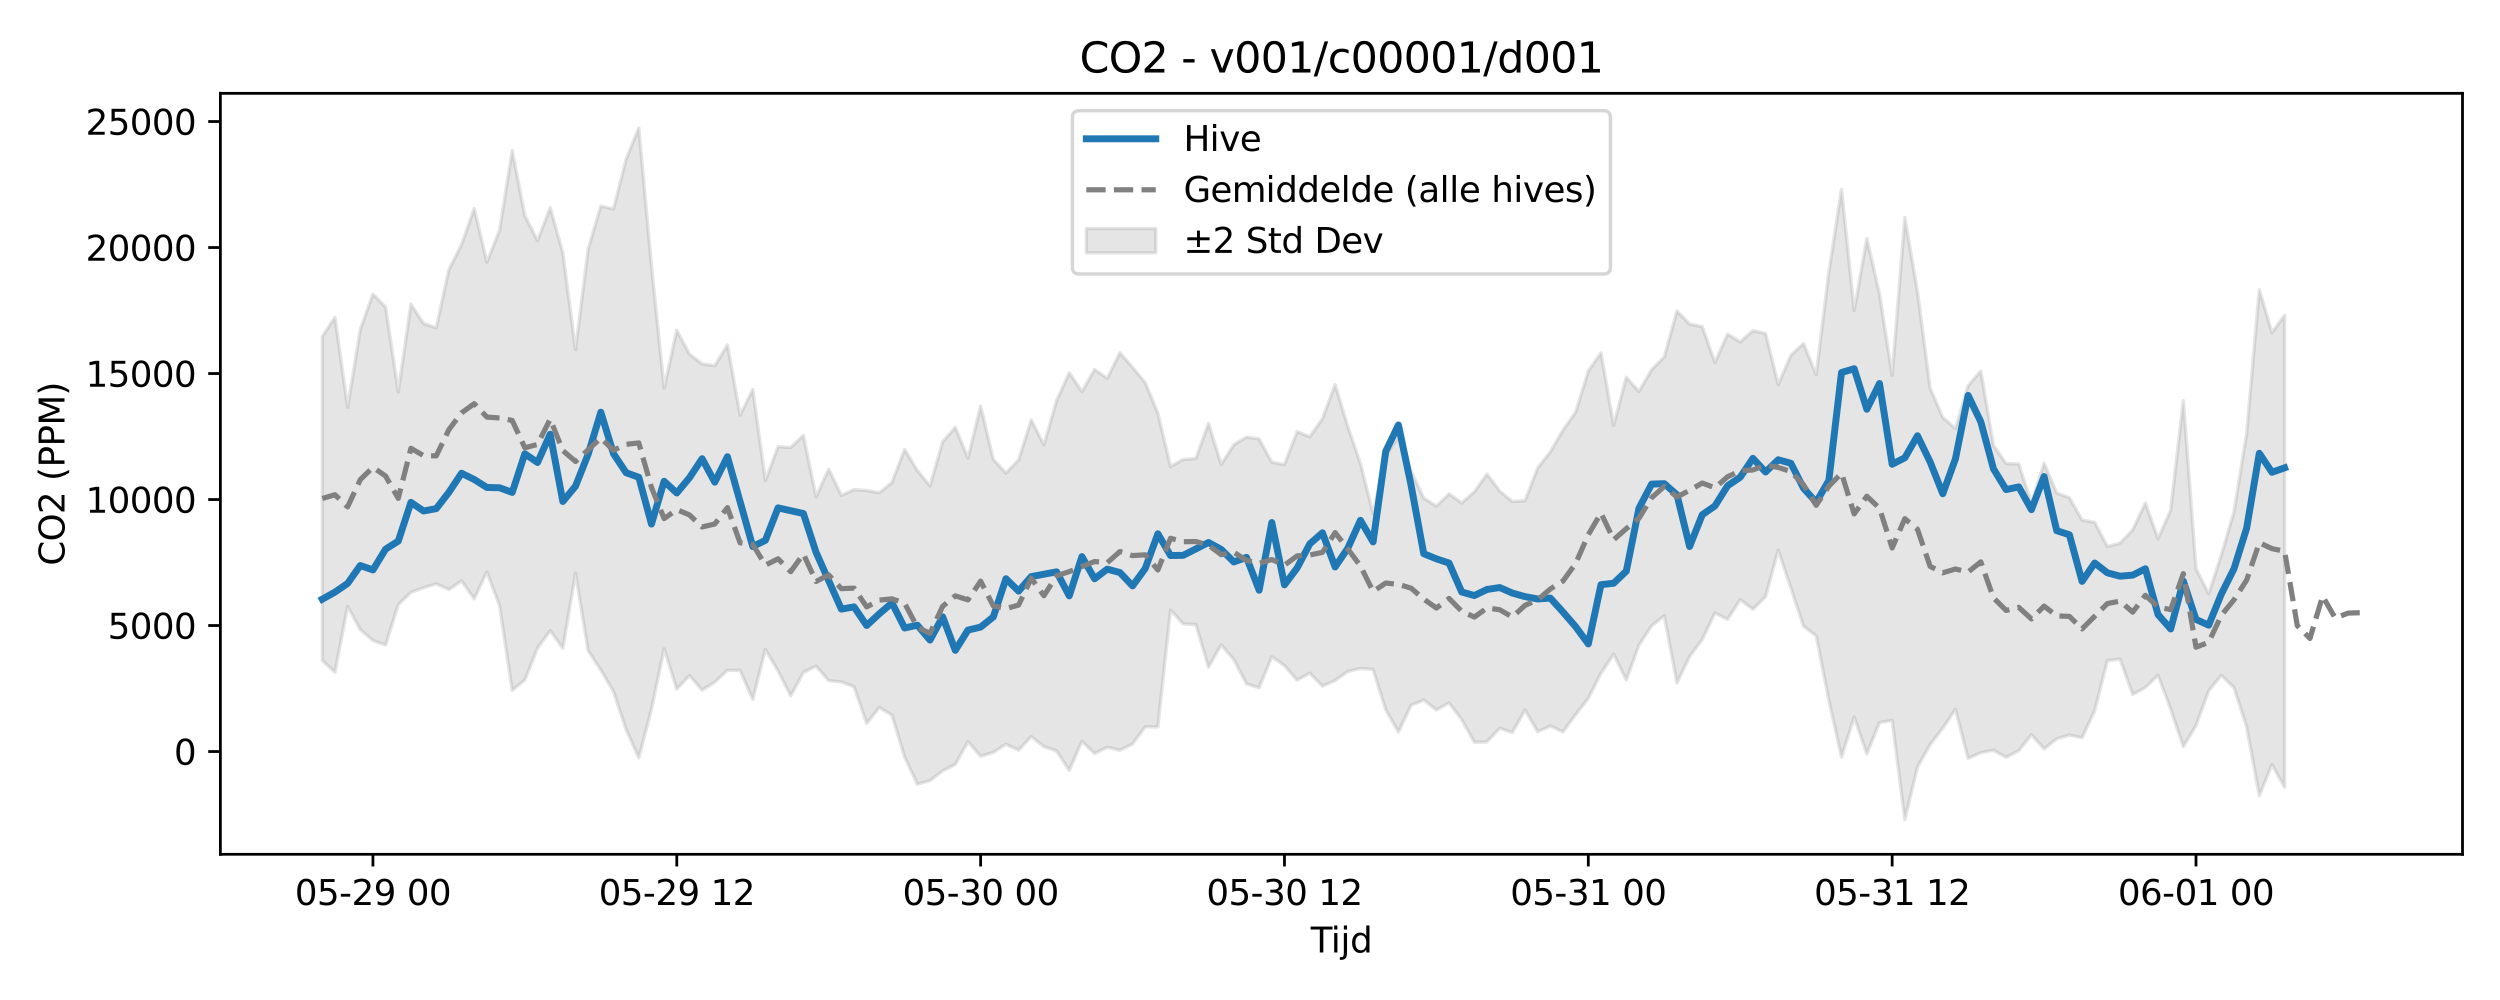 <?xml version="1.0" encoding="utf-8" standalone="no"?>
<!DOCTYPE svg PUBLIC "-//W3C//DTD SVG 1.1//EN"
  "http://www.w3.org/Graphics/SVG/1.1/DTD/svg11.dtd">
<svg xmlns:xlink="http://www.w3.org/1999/xlink" width="720pt" height="288pt" viewBox="0 0 720 288" xmlns="http://www.w3.org/2000/svg" version="1.1">
 <defs>
  <style type="text/css">*{stroke-linejoin: round; stroke-linecap: butt}</style>
 </defs>
 <g id="figure_1">
  <g id="patch_1">
   <path d="M 0 288 
L 720 288 
L 720 0 
L 0 0 
z
" style="fill: #ffffff"/>
  </g>
  <g id="axes_1">
   <g id="patch_2">
    <path d="M 63.47 246.04 
L 709.2 246.04 
L 709.2 26.88 
L 63.47 26.88 
z
" style="fill: #ffffff"/>
   </g>
   <g id="FillBetweenPolyCollection_1">
    <defs>
     <path id="m53f49280cc" d="M 92.821 -191.074 
L 92.821 -97.788 
L 96.467 -94.416 
L 100.114 -113.359 
L 103.76 -106.636 
L 107.406 -103.533 
L 111.052 -102.256 
L 114.698 -113.844 
L 118.344 -117.391 
L 121.99 -118.718 
L 125.637 -119.848 
L 129.283 -118.187 
L 132.929 -120.691 
L 136.575 -115.537 
L 140.221 -123.287 
L 143.867 -113.608 
L 147.513 -89.174 
L 151.159 -92.185 
L 154.806 -101.336 
L 158.452 -106.379 
L 162.098 -101.303 
L 165.744 -122.898 
L 169.39 -100.626 
L 173.036 -95.045 
L 176.682 -88.849 
L 180.329 -77.862 
L 183.975 -69.738 
L 187.621 -83.769 
L 191.267 -101.11 
L 194.913 -89.539 
L 198.559 -93.422 
L 202.205 -89.243 
L 205.851 -91.521 
L 209.498 -94.946 
L 213.144 -94.919 
L 216.79 -86.577 
L 220.436 -100.914 
L 224.082 -94.774 
L 227.728 -87.603 
L 231.374 -94.303 
L 235.021 -96.189 
L 238.667 -91.961 
L 242.313 -91.606 
L 245.959 -90.229 
L 249.605 -79.669 
L 253.251 -84.264 
L 256.897 -82.013 
L 260.543 -69.94 
L 264.19 -62.147 
L 267.836 -63.18 
L 271.482 -65.991 
L 275.128 -67.884 
L 278.774 -74.423 
L 282.42 -70.209 
L 286.066 -71.299 
L 289.712 -73.666 
L 293.359 -71.939 
L 297.005 -75.849 
L 300.651 -72.978 
L 304.297 -71.719 
L 307.943 -66.117 
L 311.589 -74.509 
L 315.235 -70.983 
L 318.882 -72.814 
L 322.528 -71.915 
L 326.174 -73.749 
L 329.82 -78.647 
L 333.466 -78.667 
L 337.112 -112.316 
L 340.758 -108.289 
L 344.404 -108.134 
L 348.051 -95.883 
L 351.697 -102.279 
L 355.343 -98.028 
L 358.989 -91.052 
L 362.635 -89.93 
L 366.281 -98.853 
L 369.927 -96.294 
L 373.574 -92.12 
L 377.22 -94.12 
L 380.866 -90.412 
L 384.512 -92.013 
L 388.158 -94.619 
L 391.804 -95.512 
L 395.45 -95.17 
L 399.096 -83.578 
L 402.743 -77.168 
L 406.389 -84.88 
L 410.035 -86.394 
L 413.681 -83.531 
L 417.327 -85.546 
L 420.973 -80.766 
L 424.619 -74.215 
L 428.266 -74.339 
L 431.912 -78.259 
L 435.558 -77.035 
L 439.204 -83.526 
L 442.85 -77.276 
L 446.496 -78.925 
L 450.142 -77.234 
L 453.788 -82.184 
L 457.435 -86.903 
L 461.081 -94.116 
L 464.727 -99.571 
L 468.373 -92.133 
L 472.019 -102.191 
L 475.665 -107.764 
L 479.311 -110.626 
L 482.958 -91.32 
L 486.604 -98.926 
L 490.25 -103.855 
L 493.896 -111.446 
L 497.542 -109.622 
L 501.188 -115.322 
L 504.834 -112.532 
L 508.48 -116.172 
L 512.127 -129.521 
L 515.773 -118.69 
L 519.419 -107.665 
L 523.065 -104.853 
L 526.711 -86.364 
L 530.357 -69.947 
L 534.003 -81.445 
L 537.649 -70.92 
L 541.296 -79.882 
L 544.942 -80.523 
L 548.588 -51.922 
L 552.234 -67.087 
L 555.88 -73.547 
L 559.526 -78.305 
L 563.172 -83.675 
L 566.819 -69.583 
L 570.465 -71.233 
L 574.111 -71.924 
L 577.757 -69.883 
L 581.403 -71.792 
L 585.049 -76.402 
L 588.695 -72.298 
L 592.341 -75.235 
L 595.988 -76.297 
L 599.634 -75.541 
L 603.28 -83.359 
L 606.926 -97.738 
L 610.572 -98.177 
L 614.218 -88.021 
L 617.864 -89.989 
L 621.511 -93.54 
L 625.157 -83.787 
L 628.803 -72.981 
L 632.449 -79.009 
L 636.095 -89.045 
L 639.741 -93.502 
L 643.387 -89.957 
L 647.033 -78.665 
L 650.68 -58.834 
L 654.326 -67.78 
L 657.972 -61.268 
L 657.972 -197.198 
L 657.972 -197.198 
L 654.326 -192.201 
L 650.68 -204.549 
L 647.033 -163.189 
L 643.387 -140.563 
L 639.741 -128.083 
L 636.095 -116.975 
L 632.449 -124.217 
L 628.803 -172.595 
L 625.157 -141.052 
L 621.511 -132.865 
L 617.864 -143.099 
L 614.218 -135.394 
L 610.572 -131.565 
L 606.926 -130.614 
L 603.28 -137.547 
L 599.634 -138.207 
L 595.988 -144.672 
L 592.341 -145.99 
L 588.695 -154.591 
L 585.049 -143.092 
L 581.403 -154.375 
L 577.757 -154.516 
L 574.111 -159.724 
L 570.465 -181.125 
L 566.819 -176.927 
L 563.172 -164.576 
L 559.526 -167.764 
L 555.88 -176.216 
L 552.234 -204.02 
L 548.588 -225.335 
L 544.942 -179.846 
L 541.296 -203.378 
L 537.649 -219.252 
L 534.003 -198.537 
L 530.357 -233.5 
L 526.711 -209.588 
L 523.065 -180.083 
L 519.419 -189.07 
L 515.773 -185.693 
L 512.127 -177.223 
L 508.48 -191.956 
L 504.834 -192.764 
L 501.188 -189.533 
L 497.542 -191.757 
L 493.896 -183.577 
L 490.25 -193.919 
L 486.604 -194.669 
L 482.958 -198.41 
L 479.311 -185.195 
L 475.665 -181.536 
L 472.019 -175.26 
L 468.373 -179.351 
L 464.727 -165.53 
L 461.081 -186.376 
L 457.435 -181.131 
L 453.788 -169.264 
L 450.142 -164.107 
L 446.496 -157.834 
L 442.85 -153.215 
L 439.204 -143.794 
L 435.558 -143.569 
L 431.912 -146.543 
L 428.266 -151.473 
L 424.619 -146.365 
L 420.973 -143.132 
L 417.327 -145.759 
L 413.681 -142.23 
L 410.035 -144.545 
L 406.389 -152.349 
L 402.743 -162.259 
L 399.096 -156.591 
L 395.45 -140.132 
L 391.804 -154.504 
L 388.158 -165.197 
L 384.512 -177.221 
L 380.866 -167.421 
L 377.22 -162.201 
L 373.574 -163.678 
L 369.927 -154.182 
L 366.281 -154.869 
L 362.635 -161.574 
L 358.989 -162.115 
L 355.343 -159.915 
L 351.697 -154.234 
L 348.051 -166.105 
L 344.404 -155.929 
L 340.758 -155.676 
L 337.112 -153.632 
L 333.466 -169.03 
L 329.82 -177.783 
L 326.174 -182.22 
L 322.528 -186.397 
L 318.882 -179.043 
L 315.235 -181.575 
L 311.589 -175.22 
L 307.943 -180.637 
L 304.297 -172.599 
L 300.651 -159.899 
L 297.005 -167.055 
L 293.359 -155.556 
L 289.712 -151.77 
L 286.066 -155.695 
L 282.42 -171.048 
L 278.774 -156.054 
L 275.128 -164.911 
L 271.482 -160.766 
L 267.836 -148.037 
L 264.19 -152.534 
L 260.543 -158.551 
L 256.897 -149.066 
L 253.251 -146.076 
L 249.605 -146.75 
L 245.959 -147 
L 242.313 -145.335 
L 238.667 -152.89 
L 235.021 -144.892 
L 231.374 -162.613 
L 227.728 -159.123 
L 224.082 -159.345 
L 220.436 -149.577 
L 216.79 -175.808 
L 213.144 -168.427 
L 209.498 -188.671 
L 205.851 -182.655 
L 202.205 -183.226 
L 198.559 -185.99 
L 194.913 -192.901 
L 191.267 -176.187 
L 187.621 -211.465 
L 183.975 -251.158 
L 180.329 -242.187 
L 176.682 -227.793 
L 173.036 -228.662 
L 169.39 -216.271 
L 165.744 -187.289 
L 162.098 -215.176 
L 158.452 -228.203 
L 154.806 -218.679 
L 151.159 -225.895 
L 147.513 -244.641 
L 143.867 -221.637 
L 140.221 -212.49 
L 136.575 -227.956 
L 132.929 -217.522 
L 129.283 -210.35 
L 125.637 -193.574 
L 121.99 -194.822 
L 118.344 -200.386 
L 114.698 -175.096 
L 111.052 -199.557 
L 107.406 -203.302 
L 103.76 -193.087 
L 100.114 -170.695 
L 96.467 -196.621 
L 92.821 -191.074 
z
" style="stroke: #808080; stroke-opacity: 0.2"/>
    </defs>
    <g clip-path="url(#pec449978eb)">
     <use xlink:href="#m53f49280cc" x="0" y="288" style="fill: #808080; fill-opacity: 0.2; stroke: #808080; stroke-opacity: 0.2"/>
    </g>
   </g>
   <g id="matplotlib.axis_1">
    <g id="xtick_1">
     <g id="line2d_1">
      <defs>
       <path id="m0ec96bf99a" d="M 0 0 
L 0 3.5 
" style="stroke: #000000; stroke-width: 0.8"/>
      </defs>
      <g>
       <use xlink:href="#m0ec96bf99a" x="107.406" y="246.04" style="stroke: #000000; stroke-width: 0.8"/>
      </g>
     </g>
     <g id="text_1">
      <!-- 05-29 00 -->
      <g transform="translate(84.925 260.638) scale(0.1 -0.1)">
       <defs>
        <path id="DejaVuSans-30" d="M 2034 4250 
Q 1547 4250 1301 3770 
Q 1056 3291 1056 2328 
Q 1056 1369 1301 889 
Q 1547 409 2034 409 
Q 2525 409 2770 889 
Q 3016 1369 3016 2328 
Q 3016 3291 2770 3770 
Q 2525 4250 2034 4250 
z
M 2034 4750 
Q 2819 4750 3233 4129 
Q 3647 3509 3647 2328 
Q 3647 1150 3233 529 
Q 2819 -91 2034 -91 
Q 1250 -91 836 529 
Q 422 1150 422 2328 
Q 422 3509 836 4129 
Q 1250 4750 2034 4750 
z
" transform="scale(0.016)"/>
        <path id="DejaVuSans-35" d="M 691 4666 
L 3169 4666 
L 3169 4134 
L 1269 4134 
L 1269 2991 
Q 1406 3038 1543 3061 
Q 1681 3084 1819 3084 
Q 2600 3084 3056 2656 
Q 3513 2228 3513 1497 
Q 3513 744 3044 326 
Q 2575 -91 1722 -91 
Q 1428 -91 1123 -41 
Q 819 9 494 109 
L 494 744 
Q 775 591 1075 516 
Q 1375 441 1709 441 
Q 2250 441 2565 725 
Q 2881 1009 2881 1497 
Q 2881 1984 2565 2268 
Q 2250 2553 1709 2553 
Q 1456 2553 1204 2497 
Q 953 2441 691 2322 
L 691 4666 
z
" transform="scale(0.016)"/>
        <path id="DejaVuSans-2d" d="M 313 2009 
L 1997 2009 
L 1997 1497 
L 313 1497 
L 313 2009 
z
" transform="scale(0.016)"/>
        <path id="DejaVuSans-32" d="M 1228 531 
L 3431 531 
L 3431 0 
L 469 0 
L 469 531 
Q 828 903 1448 1529 
Q 2069 2156 2228 2338 
Q 2531 2678 2651 2914 
Q 2772 3150 2772 3378 
Q 2772 3750 2511 3984 
Q 2250 4219 1831 4219 
Q 1534 4219 1204 4116 
Q 875 4013 500 3803 
L 500 4441 
Q 881 4594 1212 4672 
Q 1544 4750 1819 4750 
Q 2544 4750 2975 4387 
Q 3406 4025 3406 3419 
Q 3406 3131 3298 2873 
Q 3191 2616 2906 2266 
Q 2828 2175 2409 1742 
Q 1991 1309 1228 531 
z
" transform="scale(0.016)"/>
        <path id="DejaVuSans-39" d="M 703 97 
L 703 672 
Q 941 559 1184 500 
Q 1428 441 1663 441 
Q 2288 441 2617 861 
Q 2947 1281 2994 2138 
Q 2813 1869 2534 1725 
Q 2256 1581 1919 1581 
Q 1219 1581 811 2004 
Q 403 2428 403 3163 
Q 403 3881 828 4315 
Q 1253 4750 1959 4750 
Q 2769 4750 3195 4129 
Q 3622 3509 3622 2328 
Q 3622 1225 3098 567 
Q 2575 -91 1691 -91 
Q 1453 -91 1209 -44 
Q 966 3 703 97 
z
M 1959 2075 
Q 2384 2075 2632 2365 
Q 2881 2656 2881 3163 
Q 2881 3666 2632 3958 
Q 2384 4250 1959 4250 
Q 1534 4250 1286 3958 
Q 1038 3666 1038 3163 
Q 1038 2656 1286 2365 
Q 1534 2075 1959 2075 
z
" transform="scale(0.016)"/>
        <path id="DejaVuSans-20" transform="scale(0.016)"/>
       </defs>
       <use xlink:href="#DejaVuSans-30"/>
       <use xlink:href="#DejaVuSans-35" transform="translate(63.623 0)"/>
       <use xlink:href="#DejaVuSans-2d" transform="translate(127.246 0)"/>
       <use xlink:href="#DejaVuSans-32" transform="translate(163.33 0)"/>
       <use xlink:href="#DejaVuSans-39" transform="translate(226.953 0)"/>
       <use xlink:href="#DejaVuSans-20" transform="translate(290.576 0)"/>
       <use xlink:href="#DejaVuSans-30" transform="translate(322.363 0)"/>
       <use xlink:href="#DejaVuSans-30" transform="translate(385.986 0)"/>
      </g>
     </g>
    </g>
    <g id="xtick_2">
     <g id="line2d_2">
      <g>
       <use xlink:href="#m0ec96bf99a" x="194.913" y="246.04" style="stroke: #000000; stroke-width: 0.8"/>
      </g>
     </g>
     <g id="text_2">
      <!-- 05-29 12 -->
      <g transform="translate(172.433 260.638) scale(0.1 -0.1)">
       <defs>
        <path id="DejaVuSans-31" d="M 794 531 
L 1825 531 
L 1825 4091 
L 703 3866 
L 703 4441 
L 1819 4666 
L 2450 4666 
L 2450 531 
L 3481 531 
L 3481 0 
L 794 0 
L 794 531 
z
" transform="scale(0.016)"/>
       </defs>
       <use xlink:href="#DejaVuSans-30"/>
       <use xlink:href="#DejaVuSans-35" transform="translate(63.623 0)"/>
       <use xlink:href="#DejaVuSans-2d" transform="translate(127.246 0)"/>
       <use xlink:href="#DejaVuSans-32" transform="translate(163.33 0)"/>
       <use xlink:href="#DejaVuSans-39" transform="translate(226.953 0)"/>
       <use xlink:href="#DejaVuSans-20" transform="translate(290.576 0)"/>
       <use xlink:href="#DejaVuSans-31" transform="translate(322.363 0)"/>
       <use xlink:href="#DejaVuSans-32" transform="translate(385.986 0)"/>
      </g>
     </g>
    </g>
    <g id="xtick_3">
     <g id="line2d_3">
      <g>
       <use xlink:href="#m0ec96bf99a" x="282.42" y="246.04" style="stroke: #000000; stroke-width: 0.8"/>
      </g>
     </g>
     <g id="text_3">
      <!-- 05-30 00 -->
      <g transform="translate(259.94 260.638) scale(0.1 -0.1)">
       <defs>
        <path id="DejaVuSans-33" d="M 2597 2516 
Q 3050 2419 3304 2112 
Q 3559 1806 3559 1356 
Q 3559 666 3084 287 
Q 2609 -91 1734 -91 
Q 1441 -91 1130 -33 
Q 819 25 488 141 
L 488 750 
Q 750 597 1062 519 
Q 1375 441 1716 441 
Q 2309 441 2620 675 
Q 2931 909 2931 1356 
Q 2931 1769 2642 2001 
Q 2353 2234 1838 2234 
L 1294 2234 
L 1294 2753 
L 1863 2753 
Q 2328 2753 2575 2939 
Q 2822 3125 2822 3475 
Q 2822 3834 2567 4026 
Q 2313 4219 1838 4219 
Q 1578 4219 1281 4162 
Q 984 4106 628 3988 
L 628 4550 
Q 988 4650 1302 4700 
Q 1616 4750 1894 4750 
Q 2613 4750 3031 4423 
Q 3450 4097 3450 3541 
Q 3450 3153 3228 2886 
Q 3006 2619 2597 2516 
z
" transform="scale(0.016)"/>
       </defs>
       <use xlink:href="#DejaVuSans-30"/>
       <use xlink:href="#DejaVuSans-35" transform="translate(63.623 0)"/>
       <use xlink:href="#DejaVuSans-2d" transform="translate(127.246 0)"/>
       <use xlink:href="#DejaVuSans-33" transform="translate(163.33 0)"/>
       <use xlink:href="#DejaVuSans-30" transform="translate(226.953 0)"/>
       <use xlink:href="#DejaVuSans-20" transform="translate(290.576 0)"/>
       <use xlink:href="#DejaVuSans-30" transform="translate(322.363 0)"/>
       <use xlink:href="#DejaVuSans-30" transform="translate(385.986 0)"/>
      </g>
     </g>
    </g>
    <g id="xtick_4">
     <g id="line2d_4">
      <g>
       <use xlink:href="#m0ec96bf99a" x="369.927" y="246.04" style="stroke: #000000; stroke-width: 0.8"/>
      </g>
     </g>
     <g id="text_4">
      <!-- 05-30 12 -->
      <g transform="translate(347.447 260.638) scale(0.1 -0.1)">
       <use xlink:href="#DejaVuSans-30"/>
       <use xlink:href="#DejaVuSans-35" transform="translate(63.623 0)"/>
       <use xlink:href="#DejaVuSans-2d" transform="translate(127.246 0)"/>
       <use xlink:href="#DejaVuSans-33" transform="translate(163.33 0)"/>
       <use xlink:href="#DejaVuSans-30" transform="translate(226.953 0)"/>
       <use xlink:href="#DejaVuSans-20" transform="translate(290.576 0)"/>
       <use xlink:href="#DejaVuSans-31" transform="translate(322.363 0)"/>
       <use xlink:href="#DejaVuSans-32" transform="translate(385.986 0)"/>
      </g>
     </g>
    </g>
    <g id="xtick_5">
     <g id="line2d_5">
      <g>
       <use xlink:href="#m0ec96bf99a" x="457.435" y="246.04" style="stroke: #000000; stroke-width: 0.8"/>
      </g>
     </g>
     <g id="text_5">
      <!-- 05-31 00 -->
      <g transform="translate(434.954 260.638) scale(0.1 -0.1)">
       <use xlink:href="#DejaVuSans-30"/>
       <use xlink:href="#DejaVuSans-35" transform="translate(63.623 0)"/>
       <use xlink:href="#DejaVuSans-2d" transform="translate(127.246 0)"/>
       <use xlink:href="#DejaVuSans-33" transform="translate(163.33 0)"/>
       <use xlink:href="#DejaVuSans-31" transform="translate(226.953 0)"/>
       <use xlink:href="#DejaVuSans-20" transform="translate(290.576 0)"/>
       <use xlink:href="#DejaVuSans-30" transform="translate(322.363 0)"/>
       <use xlink:href="#DejaVuSans-30" transform="translate(385.986 0)"/>
      </g>
     </g>
    </g>
    <g id="xtick_6">
     <g id="line2d_6">
      <g>
       <use xlink:href="#m0ec96bf99a" x="544.942" y="246.04" style="stroke: #000000; stroke-width: 0.8"/>
      </g>
     </g>
     <g id="text_6">
      <!-- 05-31 12 -->
      <g transform="translate(522.461 260.638) scale(0.1 -0.1)">
       <use xlink:href="#DejaVuSans-30"/>
       <use xlink:href="#DejaVuSans-35" transform="translate(63.623 0)"/>
       <use xlink:href="#DejaVuSans-2d" transform="translate(127.246 0)"/>
       <use xlink:href="#DejaVuSans-33" transform="translate(163.33 0)"/>
       <use xlink:href="#DejaVuSans-31" transform="translate(226.953 0)"/>
       <use xlink:href="#DejaVuSans-20" transform="translate(290.576 0)"/>
       <use xlink:href="#DejaVuSans-31" transform="translate(322.363 0)"/>
       <use xlink:href="#DejaVuSans-32" transform="translate(385.986 0)"/>
      </g>
     </g>
    </g>
    <g id="xtick_7">
     <g id="line2d_7">
      <g>
       <use xlink:href="#m0ec96bf99a" x="632.449" y="246.04" style="stroke: #000000; stroke-width: 0.8"/>
      </g>
     </g>
     <g id="text_7">
      <!-- 06-01 00 -->
      <g transform="translate(609.968 260.638) scale(0.1 -0.1)">
       <defs>
        <path id="DejaVuSans-36" d="M 2113 2584 
Q 1688 2584 1439 2293 
Q 1191 2003 1191 1497 
Q 1191 994 1439 701 
Q 1688 409 2113 409 
Q 2538 409 2786 701 
Q 3034 994 3034 1497 
Q 3034 2003 2786 2293 
Q 2538 2584 2113 2584 
z
M 3366 4563 
L 3366 3988 
Q 3128 4100 2886 4159 
Q 2644 4219 2406 4219 
Q 1781 4219 1451 3797 
Q 1122 3375 1075 2522 
Q 1259 2794 1537 2939 
Q 1816 3084 2150 3084 
Q 2853 3084 3261 2657 
Q 3669 2231 3669 1497 
Q 3669 778 3244 343 
Q 2819 -91 2113 -91 
Q 1303 -91 875 529 
Q 447 1150 447 2328 
Q 447 3434 972 4092 
Q 1497 4750 2381 4750 
Q 2619 4750 2861 4703 
Q 3103 4656 3366 4563 
z
" transform="scale(0.016)"/>
       </defs>
       <use xlink:href="#DejaVuSans-30"/>
       <use xlink:href="#DejaVuSans-36" transform="translate(63.623 0)"/>
       <use xlink:href="#DejaVuSans-2d" transform="translate(127.246 0)"/>
       <use xlink:href="#DejaVuSans-30" transform="translate(163.33 0)"/>
       <use xlink:href="#DejaVuSans-31" transform="translate(226.953 0)"/>
       <use xlink:href="#DejaVuSans-20" transform="translate(290.576 0)"/>
       <use xlink:href="#DejaVuSans-30" transform="translate(322.363 0)"/>
       <use xlink:href="#DejaVuSans-30" transform="translate(385.986 0)"/>
      </g>
     </g>
    </g>
    <g id="text_8">
     <!-- Tijd -->
     <g transform="translate(377.485 274.317) scale(0.1 -0.1)">
      <defs>
       <path id="DejaVuSans-54" d="M -19 4666 
L 3928 4666 
L 3928 4134 
L 2272 4134 
L 2272 0 
L 1638 0 
L 1638 4134 
L -19 4134 
L -19 4666 
z
" transform="scale(0.016)"/>
       <path id="DejaVuSans-69" d="M 603 3500 
L 1178 3500 
L 1178 0 
L 603 0 
L 603 3500 
z
M 603 4863 
L 1178 4863 
L 1178 4134 
L 603 4134 
L 603 4863 
z
" transform="scale(0.016)"/>
       <path id="DejaVuSans-6a" d="M 603 3500 
L 1178 3500 
L 1178 -63 
Q 1178 -731 923 -1031 
Q 669 -1331 103 -1331 
L -116 -1331 
L -116 -844 
L 38 -844 
Q 366 -844 484 -692 
Q 603 -541 603 -63 
L 603 3500 
z
M 603 4863 
L 1178 4863 
L 1178 4134 
L 603 4134 
L 603 4863 
z
" transform="scale(0.016)"/>
       <path id="DejaVuSans-64" d="M 2906 2969 
L 2906 4863 
L 3481 4863 
L 3481 0 
L 2906 0 
L 2906 525 
Q 2725 213 2448 61 
Q 2172 -91 1784 -91 
Q 1150 -91 751 415 
Q 353 922 353 1747 
Q 353 2572 751 3078 
Q 1150 3584 1784 3584 
Q 2172 3584 2448 3432 
Q 2725 3281 2906 2969 
z
M 947 1747 
Q 947 1113 1208 752 
Q 1469 391 1925 391 
Q 2381 391 2643 752 
Q 2906 1113 2906 1747 
Q 2906 2381 2643 2742 
Q 2381 3103 1925 3103 
Q 1469 3103 1208 2742 
Q 947 2381 947 1747 
z
" transform="scale(0.016)"/>
      </defs>
      <use xlink:href="#DejaVuSans-54"/>
      <use xlink:href="#DejaVuSans-69" transform="translate(57.959 0)"/>
      <use xlink:href="#DejaVuSans-6a" transform="translate(85.742 0)"/>
      <use xlink:href="#DejaVuSans-64" transform="translate(113.525 0)"/>
     </g>
    </g>
   </g>
   <g id="matplotlib.axis_2">
    <g id="ytick_1">
     <g id="line2d_8">
      <defs>
       <path id="m0c46475875" d="M 0 0 
L -3.5 0 
" style="stroke: #000000; stroke-width: 0.8"/>
      </defs>
      <g>
       <use xlink:href="#m0c46475875" x="63.47" y="216.441" style="stroke: #000000; stroke-width: 0.8"/>
      </g>
     </g>
     <g id="text_9">
      <!-- 0 -->
      <g transform="translate(50.108 220.24) scale(0.1 -0.1)">
       <use xlink:href="#DejaVuSans-30"/>
      </g>
     </g>
    </g>
    <g id="ytick_2">
     <g id="line2d_9">
      <g>
       <use xlink:href="#m0c46475875" x="63.47" y="180.154" style="stroke: #000000; stroke-width: 0.8"/>
      </g>
     </g>
     <g id="text_10">
      <!-- 5000 -->
      <g transform="translate(31.02 183.953) scale(0.1 -0.1)">
       <use xlink:href="#DejaVuSans-35"/>
       <use xlink:href="#DejaVuSans-30" transform="translate(63.623 0)"/>
       <use xlink:href="#DejaVuSans-30" transform="translate(127.246 0)"/>
       <use xlink:href="#DejaVuSans-30" transform="translate(190.869 0)"/>
      </g>
     </g>
    </g>
    <g id="ytick_3">
     <g id="line2d_10">
      <g>
       <use xlink:href="#m0c46475875" x="63.47" y="143.867" style="stroke: #000000; stroke-width: 0.8"/>
      </g>
     </g>
     <g id="text_11">
      <!-- 10000 -->
      <g transform="translate(24.657 147.666) scale(0.1 -0.1)">
       <use xlink:href="#DejaVuSans-31"/>
       <use xlink:href="#DejaVuSans-30" transform="translate(63.623 0)"/>
       <use xlink:href="#DejaVuSans-30" transform="translate(127.246 0)"/>
       <use xlink:href="#DejaVuSans-30" transform="translate(190.869 0)"/>
       <use xlink:href="#DejaVuSans-30" transform="translate(254.492 0)"/>
      </g>
     </g>
    </g>
    <g id="ytick_4">
     <g id="line2d_11">
      <g>
       <use xlink:href="#m0c46475875" x="63.47" y="107.58" style="stroke: #000000; stroke-width: 0.8"/>
      </g>
     </g>
     <g id="text_12">
      <!-- 15000 -->
      <g transform="translate(24.657 111.379) scale(0.1 -0.1)">
       <use xlink:href="#DejaVuSans-31"/>
       <use xlink:href="#DejaVuSans-35" transform="translate(63.623 0)"/>
       <use xlink:href="#DejaVuSans-30" transform="translate(127.246 0)"/>
       <use xlink:href="#DejaVuSans-30" transform="translate(190.869 0)"/>
       <use xlink:href="#DejaVuSans-30" transform="translate(254.492 0)"/>
      </g>
     </g>
    </g>
    <g id="ytick_5">
     <g id="line2d_12">
      <g>
       <use xlink:href="#m0c46475875" x="63.47" y="71.293" style="stroke: #000000; stroke-width: 0.8"/>
      </g>
     </g>
     <g id="text_13">
      <!-- 20000 -->
      <g transform="translate(24.657 75.092) scale(0.1 -0.1)">
       <use xlink:href="#DejaVuSans-32"/>
       <use xlink:href="#DejaVuSans-30" transform="translate(63.623 0)"/>
       <use xlink:href="#DejaVuSans-30" transform="translate(127.246 0)"/>
       <use xlink:href="#DejaVuSans-30" transform="translate(190.869 0)"/>
       <use xlink:href="#DejaVuSans-30" transform="translate(254.492 0)"/>
      </g>
     </g>
    </g>
    <g id="ytick_6">
     <g id="line2d_13">
      <g>
       <use xlink:href="#m0c46475875" x="63.47" y="35.006" style="stroke: #000000; stroke-width: 0.8"/>
      </g>
     </g>
     <g id="text_14">
      <!-- 25000 -->
      <g transform="translate(24.657 38.805) scale(0.1 -0.1)">
       <use xlink:href="#DejaVuSans-32"/>
       <use xlink:href="#DejaVuSans-35" transform="translate(63.623 0)"/>
       <use xlink:href="#DejaVuSans-30" transform="translate(127.246 0)"/>
       <use xlink:href="#DejaVuSans-30" transform="translate(190.869 0)"/>
       <use xlink:href="#DejaVuSans-30" transform="translate(254.492 0)"/>
      </g>
     </g>
    </g>
    <g id="text_15">
     <!-- CO2 (PPM) -->
     <g transform="translate(18.578 162.903) rotate(-90) scale(0.1 -0.1)">
      <defs>
       <path id="DejaVuSans-43" d="M 4122 4306 
L 4122 3641 
Q 3803 3938 3442 4084 
Q 3081 4231 2675 4231 
Q 1875 4231 1450 3742 
Q 1025 3253 1025 2328 
Q 1025 1406 1450 917 
Q 1875 428 2675 428 
Q 3081 428 3442 575 
Q 3803 722 4122 1019 
L 4122 359 
Q 3791 134 3420 21 
Q 3050 -91 2638 -91 
Q 1578 -91 968 557 
Q 359 1206 359 2328 
Q 359 3453 968 4101 
Q 1578 4750 2638 4750 
Q 3056 4750 3426 4639 
Q 3797 4528 4122 4306 
z
" transform="scale(0.016)"/>
       <path id="DejaVuSans-4f" d="M 2522 4238 
Q 1834 4238 1429 3725 
Q 1025 3213 1025 2328 
Q 1025 1447 1429 934 
Q 1834 422 2522 422 
Q 3209 422 3611 934 
Q 4013 1447 4013 2328 
Q 4013 3213 3611 3725 
Q 3209 4238 2522 4238 
z
M 2522 4750 
Q 3503 4750 4090 4092 
Q 4678 3434 4678 2328 
Q 4678 1225 4090 567 
Q 3503 -91 2522 -91 
Q 1538 -91 948 565 
Q 359 1222 359 2328 
Q 359 3434 948 4092 
Q 1538 4750 2522 4750 
z
" transform="scale(0.016)"/>
       <path id="DejaVuSans-28" d="M 1984 4856 
Q 1566 4138 1362 3434 
Q 1159 2731 1159 2009 
Q 1159 1288 1364 580 
Q 1569 -128 1984 -844 
L 1484 -844 
Q 1016 -109 783 600 
Q 550 1309 550 2009 
Q 550 2706 781 3412 
Q 1013 4119 1484 4856 
L 1984 4856 
z
" transform="scale(0.016)"/>
       <path id="DejaVuSans-50" d="M 1259 4147 
L 1259 2394 
L 2053 2394 
Q 2494 2394 2734 2622 
Q 2975 2850 2975 3272 
Q 2975 3691 2734 3919 
Q 2494 4147 2053 4147 
L 1259 4147 
z
M 628 4666 
L 2053 4666 
Q 2838 4666 3239 4311 
Q 3641 3956 3641 3272 
Q 3641 2581 3239 2228 
Q 2838 1875 2053 1875 
L 1259 1875 
L 1259 0 
L 628 0 
L 628 4666 
z
" transform="scale(0.016)"/>
       <path id="DejaVuSans-4d" d="M 628 4666 
L 1569 4666 
L 2759 1491 
L 3956 4666 
L 4897 4666 
L 4897 0 
L 4281 0 
L 4281 4097 
L 3078 897 
L 2444 897 
L 1241 4097 
L 1241 0 
L 628 0 
L 628 4666 
z
" transform="scale(0.016)"/>
       <path id="DejaVuSans-29" d="M 513 4856 
L 1013 4856 
Q 1481 4119 1714 3412 
Q 1947 2706 1947 2009 
Q 1947 1309 1714 600 
Q 1481 -109 1013 -844 
L 513 -844 
Q 928 -128 1133 580 
Q 1338 1288 1338 2009 
Q 1338 2731 1133 3434 
Q 928 4138 513 4856 
z
" transform="scale(0.016)"/>
      </defs>
      <use xlink:href="#DejaVuSans-43"/>
      <use xlink:href="#DejaVuSans-4f" transform="translate(69.824 0)"/>
      <use xlink:href="#DejaVuSans-32" transform="translate(148.535 0)"/>
      <use xlink:href="#DejaVuSans-20" transform="translate(212.158 0)"/>
      <use xlink:href="#DejaVuSans-28" transform="translate(243.945 0)"/>
      <use xlink:href="#DejaVuSans-50" transform="translate(282.959 0)"/>
      <use xlink:href="#DejaVuSans-50" transform="translate(343.262 0)"/>
      <use xlink:href="#DejaVuSans-4d" transform="translate(403.564 0)"/>
      <use xlink:href="#DejaVuSans-29" transform="translate(489.844 0)"/>
     </g>
    </g>
   </g>
   <g id="line2d_14">
    <path d="M 92.821 172.57 
L 96.467 170.524 
L 100.114 168.027 
L 103.76 162.872 
L 107.406 164.14 
L 111.052 158.145 
L 114.698 155.847 
L 118.344 144.682 
L 121.99 147.164 
L 125.637 146.485 
L 129.283 141.784 
L 132.929 136.293 
L 136.575 138.093 
L 140.221 140.386 
L 143.867 140.473 
L 147.513 141.816 
L 151.159 130.685 
L 154.806 133.194 
L 158.452 125.06 
L 162.098 144.421 
L 165.744 140.026 
L 169.39 130.816 
L 173.036 118.72 
L 176.682 130.663 
L 180.329 136.148 
L 183.975 137.452 
L 187.621 150.924 
L 191.267 138.615 
L 194.913 141.98 
L 198.559 137.599 
L 202.205 132.107 
L 205.851 138.864 
L 209.498 131.534 
L 216.79 157.404 
L 220.436 155.61 
L 224.082 146.267 
L 231.374 147.895 
L 235.021 159.061 
L 242.313 175.422 
L 245.959 174.779 
L 249.605 180.14 
L 253.251 176.765 
L 256.897 173.63 
L 260.543 180.865 
L 264.19 180.045 
L 267.836 184.339 
L 271.482 177.648 
L 275.128 187.295 
L 278.774 181.465 
L 282.42 180.604 
L 286.066 177.679 
L 289.712 166.67 
L 293.359 170.241 
L 297.005 166.053 
L 304.297 164.689 
L 307.943 171.612 
L 311.589 160.308 
L 315.235 166.684 
L 318.882 163.922 
L 322.528 164.887 
L 326.174 168.738 
L 329.82 163.736 
L 333.466 153.737 
L 337.112 159.986 
L 340.758 159.94 
L 348.051 156.237 
L 351.697 158.225 
L 355.343 161.846 
L 358.989 160.525 
L 362.635 169.982 
L 366.281 150.5 
L 369.927 168.436 
L 373.574 163.564 
L 377.22 156.645 
L 380.866 153.445 
L 384.512 163.286 
L 388.158 157.898 
L 391.804 149.855 
L 395.45 156.069 
L 399.096 129.967 
L 402.743 122.409 
L 406.389 139.757 
L 410.035 159.456 
L 413.681 160.946 
L 417.327 162.165 
L 420.973 170.492 
L 424.619 171.518 
L 428.266 169.764 
L 431.912 169.21 
L 435.558 170.804 
L 439.204 171.823 
L 442.85 172.502 
L 446.496 172.251 
L 450.142 176.269 
L 453.788 180.481 
L 457.435 185.447 
L 461.081 168.385 
L 464.727 167.979 
L 468.373 164.498 
L 472.019 146.376 
L 475.665 139.426 
L 479.311 139.295 
L 482.958 142.5 
L 486.604 157.4 
L 490.25 148.246 
L 493.896 145.715 
L 497.542 139.905 
L 501.188 137.432 
L 504.834 132.009 
L 508.48 135.935 
L 512.127 132.41 
L 515.773 133.424 
L 519.419 140.596 
L 523.065 144.663 
L 526.711 138.373 
L 530.357 107.283 
L 534.003 106.194 
L 537.649 117.859 
L 541.296 110.456 
L 544.942 133.702 
L 548.588 131.842 
L 552.234 125.501 
L 555.88 133.046 
L 559.526 142.196 
L 563.172 132.137 
L 566.819 113.887 
L 570.465 121.454 
L 574.111 135.003 
L 577.757 140.996 
L 581.403 140.229 
L 585.049 146.777 
L 588.695 137.252 
L 592.341 152.837 
L 595.988 154.018 
L 599.634 167.432 
L 603.28 162.144 
L 606.926 164.969 
L 610.572 165.944 
L 614.218 165.635 
L 617.864 163.806 
L 621.511 176.997 
L 625.157 181.141 
L 628.803 167.364 
L 632.449 178.395 
L 636.095 180.053 
L 639.741 171.095 
L 643.387 163.794 
L 647.033 152.131 
L 650.68 130.55 
L 654.326 136.015 
L 657.972 134.737 
L 657.972 134.737 
" clip-path="url(#pec449978eb)" style="fill: none; stroke: #1f77b4; stroke-width: 2; stroke-linecap: square"/>
   </g>
   <g id="line2d_15">
    <path d="M 92.821 143.569 
L 96.467 142.481 
L 100.114 145.973 
L 103.76 138.138 
L 107.406 134.582 
L 111.052 137.094 
L 114.698 143.53 
L 118.344 129.111 
L 121.99 131.23 
L 125.637 131.289 
L 129.283 123.732 
L 132.929 118.894 
L 136.575 116.254 
L 140.221 120.112 
L 143.867 120.378 
L 147.513 121.092 
L 151.159 128.96 
L 154.806 127.993 
L 158.452 120.709 
L 162.098 129.761 
L 165.744 132.907 
L 173.036 126.146 
L 176.682 129.679 
L 180.329 127.975 
L 183.975 127.552 
L 187.621 140.383 
L 191.267 149.351 
L 194.913 146.78 
L 198.559 148.294 
L 202.205 151.765 
L 205.851 150.912 
L 209.498 146.192 
L 213.144 156.327 
L 216.79 156.807 
L 220.436 162.755 
L 224.082 160.94 
L 227.728 164.637 
L 231.374 159.542 
L 235.021 167.459 
L 238.667 165.574 
L 242.313 169.53 
L 245.959 169.386 
L 249.605 174.791 
L 253.251 172.83 
L 256.897 172.461 
L 260.543 173.754 
L 264.19 180.659 
L 267.836 182.392 
L 271.482 174.621 
L 275.128 171.602 
L 278.774 172.762 
L 282.42 167.371 
L 286.066 174.503 
L 289.712 175.282 
L 293.359 174.252 
L 297.005 166.548 
L 300.651 171.562 
L 304.297 165.841 
L 307.943 164.623 
L 315.235 161.721 
L 318.882 162.071 
L 322.528 158.844 
L 326.174 160.015 
L 329.82 159.785 
L 333.466 164.152 
L 337.112 155.026 
L 340.758 156.017 
L 344.404 155.969 
L 348.051 157.006 
L 351.697 159.743 
L 355.343 159.028 
L 358.989 161.417 
L 362.635 162.248 
L 366.281 161.139 
L 369.927 162.762 
L 373.574 160.101 
L 377.22 159.839 
L 380.866 159.084 
L 384.512 153.383 
L 388.158 158.092 
L 391.804 162.992 
L 395.45 170.349 
L 399.096 167.915 
L 402.743 168.286 
L 406.389 169.385 
L 410.035 172.53 
L 413.681 175.12 
L 417.327 172.347 
L 420.973 176.051 
L 424.619 177.71 
L 428.266 175.094 
L 431.912 175.599 
L 435.558 177.698 
L 439.204 174.34 
L 442.85 172.754 
L 446.496 169.621 
L 450.142 167.33 
L 453.788 162.276 
L 457.435 153.983 
L 461.081 147.754 
L 464.727 155.449 
L 468.373 152.258 
L 472.019 149.275 
L 475.665 143.35 
L 479.311 140.089 
L 482.958 143.135 
L 486.604 141.202 
L 490.25 139.113 
L 493.896 140.488 
L 497.542 137.311 
L 501.188 135.573 
L 504.834 135.352 
L 508.48 133.936 
L 512.127 134.628 
L 515.773 135.809 
L 519.419 139.633 
L 523.065 145.532 
L 526.711 140.024 
L 530.357 136.276 
L 534.003 148.009 
L 537.649 142.914 
L 541.296 146.37 
L 544.942 157.816 
L 548.588 149.372 
L 552.234 152.446 
L 555.88 163.118 
L 559.526 164.966 
L 563.172 163.875 
L 566.819 164.745 
L 570.465 161.821 
L 574.111 172.176 
L 577.757 175.801 
L 581.403 174.916 
L 585.049 178.253 
L 588.695 174.556 
L 592.341 177.387 
L 595.988 177.515 
L 599.634 181.126 
L 606.926 173.824 
L 610.572 173.129 
L 614.218 176.292 
L 617.864 171.456 
L 621.511 174.797 
L 625.157 175.58 
L 628.803 165.212 
L 632.449 186.387 
L 636.095 184.99 
L 639.741 177.208 
L 643.387 172.74 
L 647.033 167.073 
L 650.68 156.309 
L 654.326 158.009 
L 657.972 158.767 
L 661.618 180.186 
L 665.264 183.877 
L 668.91 171.68 
L 672.556 178.033 
L 676.203 176.576 
L 679.849 176.457 
L 679.849 176.457 
" clip-path="url(#pec449978eb)" style="fill: none; stroke-dasharray: 5.55,2.4; stroke-dashoffset: 0; stroke: #808080; stroke-width: 1.5"/>
   </g>
   <g id="patch_3">
    <path d="M 63.47 246.04 
L 63.47 26.88 
" style="fill: none; stroke: #000000; stroke-width: 0.8; stroke-linejoin: miter; stroke-linecap: square"/>
   </g>
   <g id="patch_4">
    <path d="M 709.2 246.04 
L 709.2 26.88 
" style="fill: none; stroke: #000000; stroke-width: 0.8; stroke-linejoin: miter; stroke-linecap: square"/>
   </g>
   <g id="patch_5">
    <path d="M 63.47 246.04 
L 709.2 246.04 
" style="fill: none; stroke: #000000; stroke-width: 0.8; stroke-linejoin: miter; stroke-linecap: square"/>
   </g>
   <g id="patch_6">
    <path d="M 63.47 26.88 
L 709.2 26.88 
" style="fill: none; stroke: #000000; stroke-width: 0.8; stroke-linejoin: miter; stroke-linecap: square"/>
   </g>
   <g id="text_16">
    <!-- CO2 - v001/c00001/d001 -->
    <g transform="translate(310.932 20.88) scale(0.12 -0.12)">
     <defs>
      <path id="DejaVuSans-76" d="M 191 3500 
L 800 3500 
L 1894 563 
L 2988 3500 
L 3597 3500 
L 2284 0 
L 1503 0 
L 191 3500 
z
" transform="scale(0.016)"/>
      <path id="DejaVuSans-2f" d="M 1625 4666 
L 2156 4666 
L 531 -594 
L 0 -594 
L 1625 4666 
z
" transform="scale(0.016)"/>
      <path id="DejaVuSans-63" d="M 3122 3366 
L 3122 2828 
Q 2878 2963 2633 3030 
Q 2388 3097 2138 3097 
Q 1578 3097 1268 2742 
Q 959 2388 959 1747 
Q 959 1106 1268 751 
Q 1578 397 2138 397 
Q 2388 397 2633 464 
Q 2878 531 3122 666 
L 3122 134 
Q 2881 22 2623 -34 
Q 2366 -91 2075 -91 
Q 1284 -91 818 406 
Q 353 903 353 1747 
Q 353 2603 823 3093 
Q 1294 3584 2113 3584 
Q 2378 3584 2631 3529 
Q 2884 3475 3122 3366 
z
" transform="scale(0.016)"/>
     </defs>
     <use xlink:href="#DejaVuSans-43"/>
     <use xlink:href="#DejaVuSans-4f" transform="translate(69.824 0)"/>
     <use xlink:href="#DejaVuSans-32" transform="translate(148.535 0)"/>
     <use xlink:href="#DejaVuSans-20" transform="translate(212.158 0)"/>
     <use xlink:href="#DejaVuSans-2d" transform="translate(243.945 0)"/>
     <use xlink:href="#DejaVuSans-20" transform="translate(280.029 0)"/>
     <use xlink:href="#DejaVuSans-76" transform="translate(311.816 0)"/>
     <use xlink:href="#DejaVuSans-30" transform="translate(370.996 0)"/>
     <use xlink:href="#DejaVuSans-30" transform="translate(434.619 0)"/>
     <use xlink:href="#DejaVuSans-31" transform="translate(498.242 0)"/>
     <use xlink:href="#DejaVuSans-2f" transform="translate(561.865 0)"/>
     <use xlink:href="#DejaVuSans-63" transform="translate(595.557 0)"/>
     <use xlink:href="#DejaVuSans-30" transform="translate(650.537 0)"/>
     <use xlink:href="#DejaVuSans-30" transform="translate(714.16 0)"/>
     <use xlink:href="#DejaVuSans-30" transform="translate(777.783 0)"/>
     <use xlink:href="#DejaVuSans-30" transform="translate(841.406 0)"/>
     <use xlink:href="#DejaVuSans-31" transform="translate(905.029 0)"/>
     <use xlink:href="#DejaVuSans-2f" transform="translate(968.652 0)"/>
     <use xlink:href="#DejaVuSans-64" transform="translate(1002.344 0)"/>
     <use xlink:href="#DejaVuSans-30" transform="translate(1065.82 0)"/>
     <use xlink:href="#DejaVuSans-30" transform="translate(1129.443 0)"/>
     <use xlink:href="#DejaVuSans-31" transform="translate(1193.066 0)"/>
    </g>
   </g>
   <g id="legend_1">
    <g id="patch_7">
     <path d="M 310.863 78.914 
L 461.807 78.914 
Q 463.807 78.914 463.807 76.914 
L 463.807 33.88 
Q 463.807 31.88 461.807 31.88 
L 310.863 31.88 
Q 308.863 31.88 308.863 33.88 
L 308.863 76.914 
Q 308.863 78.914 310.863 78.914 
z
" style="fill: #ffffff; opacity: 0.8; stroke: #cccccc; stroke-linejoin: miter"/>
    </g>
    <g id="line2d_16">
     <path d="M 312.863 39.978 
L 322.863 39.978 
L 332.863 39.978 
" style="fill: none; stroke: #1f77b4; stroke-width: 2; stroke-linecap: square"/>
    </g>
    <g id="text_17">
     <!-- Hive -->
     <g transform="translate(340.863 43.478) scale(0.1 -0.1)">
      <defs>
       <path id="DejaVuSans-48" d="M 628 4666 
L 1259 4666 
L 1259 2753 
L 3553 2753 
L 3553 4666 
L 4184 4666 
L 4184 0 
L 3553 0 
L 3553 2222 
L 1259 2222 
L 1259 0 
L 628 0 
L 628 4666 
z
" transform="scale(0.016)"/>
       <path id="DejaVuSans-65" d="M 3597 1894 
L 3597 1613 
L 953 1613 
Q 991 1019 1311 708 
Q 1631 397 2203 397 
Q 2534 397 2845 478 
Q 3156 559 3463 722 
L 3463 178 
Q 3153 47 2828 -22 
Q 2503 -91 2169 -91 
Q 1331 -91 842 396 
Q 353 884 353 1716 
Q 353 2575 817 3079 
Q 1281 3584 2069 3584 
Q 2775 3584 3186 3129 
Q 3597 2675 3597 1894 
z
M 3022 2063 
Q 3016 2534 2758 2815 
Q 2500 3097 2075 3097 
Q 1594 3097 1305 2825 
Q 1016 2553 972 2059 
L 3022 2063 
z
" transform="scale(0.016)"/>
      </defs>
      <use xlink:href="#DejaVuSans-48"/>
      <use xlink:href="#DejaVuSans-69" transform="translate(75.195 0)"/>
      <use xlink:href="#DejaVuSans-76" transform="translate(102.979 0)"/>
      <use xlink:href="#DejaVuSans-65" transform="translate(162.158 0)"/>
     </g>
    </g>
    <g id="line2d_17">
     <path d="M 312.863 54.657 
L 322.863 54.657 
L 332.863 54.657 
" style="fill: none; stroke-dasharray: 5.55,2.4; stroke-dashoffset: 0; stroke: #808080; stroke-width: 1.5"/>
    </g>
    <g id="text_18">
     <!-- Gemiddelde (alle hives) -->
     <g transform="translate(340.863 58.157) scale(0.1 -0.1)">
      <defs>
       <path id="DejaVuSans-47" d="M 3809 666 
L 3809 1919 
L 2778 1919 
L 2778 2438 
L 4434 2438 
L 4434 434 
Q 4069 175 3628 42 
Q 3188 -91 2688 -91 
Q 1594 -91 976 548 
Q 359 1188 359 2328 
Q 359 3472 976 4111 
Q 1594 4750 2688 4750 
Q 3144 4750 3555 4637 
Q 3966 4525 4313 4306 
L 4313 3634 
Q 3963 3931 3569 4081 
Q 3175 4231 2741 4231 
Q 1884 4231 1454 3753 
Q 1025 3275 1025 2328 
Q 1025 1384 1454 906 
Q 1884 428 2741 428 
Q 3075 428 3337 486 
Q 3600 544 3809 666 
z
" transform="scale(0.016)"/>
       <path id="DejaVuSans-6d" d="M 3328 2828 
Q 3544 3216 3844 3400 
Q 4144 3584 4550 3584 
Q 5097 3584 5394 3201 
Q 5691 2819 5691 2113 
L 5691 0 
L 5113 0 
L 5113 2094 
Q 5113 2597 4934 2840 
Q 4756 3084 4391 3084 
Q 3944 3084 3684 2787 
Q 3425 2491 3425 1978 
L 3425 0 
L 2847 0 
L 2847 2094 
Q 2847 2600 2669 2842 
Q 2491 3084 2119 3084 
Q 1678 3084 1418 2786 
Q 1159 2488 1159 1978 
L 1159 0 
L 581 0 
L 581 3500 
L 1159 3500 
L 1159 2956 
Q 1356 3278 1631 3431 
Q 1906 3584 2284 3584 
Q 2666 3584 2933 3390 
Q 3200 3197 3328 2828 
z
" transform="scale(0.016)"/>
       <path id="DejaVuSans-6c" d="M 603 4863 
L 1178 4863 
L 1178 0 
L 603 0 
L 603 4863 
z
" transform="scale(0.016)"/>
       <path id="DejaVuSans-61" d="M 2194 1759 
Q 1497 1759 1228 1600 
Q 959 1441 959 1056 
Q 959 750 1161 570 
Q 1363 391 1709 391 
Q 2188 391 2477 730 
Q 2766 1069 2766 1631 
L 2766 1759 
L 2194 1759 
z
M 3341 1997 
L 3341 0 
L 2766 0 
L 2766 531 
Q 2569 213 2275 61 
Q 1981 -91 1556 -91 
Q 1019 -91 701 211 
Q 384 513 384 1019 
Q 384 1609 779 1909 
Q 1175 2209 1959 2209 
L 2766 2209 
L 2766 2266 
Q 2766 2663 2505 2880 
Q 2244 3097 1772 3097 
Q 1472 3097 1187 3025 
Q 903 2953 641 2809 
L 641 3341 
Q 956 3463 1253 3523 
Q 1550 3584 1831 3584 
Q 2591 3584 2966 3190 
Q 3341 2797 3341 1997 
z
" transform="scale(0.016)"/>
       <path id="DejaVuSans-68" d="M 3513 2113 
L 3513 0 
L 2938 0 
L 2938 2094 
Q 2938 2591 2744 2837 
Q 2550 3084 2163 3084 
Q 1697 3084 1428 2787 
Q 1159 2491 1159 1978 
L 1159 0 
L 581 0 
L 581 4863 
L 1159 4863 
L 1159 2956 
Q 1366 3272 1645 3428 
Q 1925 3584 2291 3584 
Q 2894 3584 3203 3211 
Q 3513 2838 3513 2113 
z
" transform="scale(0.016)"/>
       <path id="DejaVuSans-73" d="M 2834 3397 
L 2834 2853 
Q 2591 2978 2328 3040 
Q 2066 3103 1784 3103 
Q 1356 3103 1142 2972 
Q 928 2841 928 2578 
Q 928 2378 1081 2264 
Q 1234 2150 1697 2047 
L 1894 2003 
Q 2506 1872 2764 1633 
Q 3022 1394 3022 966 
Q 3022 478 2636 193 
Q 2250 -91 1575 -91 
Q 1294 -91 989 -36 
Q 684 19 347 128 
L 347 722 
Q 666 556 975 473 
Q 1284 391 1588 391 
Q 1994 391 2212 530 
Q 2431 669 2431 922 
Q 2431 1156 2273 1281 
Q 2116 1406 1581 1522 
L 1381 1569 
Q 847 1681 609 1914 
Q 372 2147 372 2553 
Q 372 3047 722 3315 
Q 1072 3584 1716 3584 
Q 2034 3584 2315 3537 
Q 2597 3491 2834 3397 
z
" transform="scale(0.016)"/>
      </defs>
      <use xlink:href="#DejaVuSans-47"/>
      <use xlink:href="#DejaVuSans-65" transform="translate(77.49 0)"/>
      <use xlink:href="#DejaVuSans-6d" transform="translate(139.014 0)"/>
      <use xlink:href="#DejaVuSans-69" transform="translate(236.426 0)"/>
      <use xlink:href="#DejaVuSans-64" transform="translate(264.209 0)"/>
      <use xlink:href="#DejaVuSans-64" transform="translate(327.686 0)"/>
      <use xlink:href="#DejaVuSans-65" transform="translate(391.162 0)"/>
      <use xlink:href="#DejaVuSans-6c" transform="translate(452.686 0)"/>
      <use xlink:href="#DejaVuSans-64" transform="translate(480.469 0)"/>
      <use xlink:href="#DejaVuSans-65" transform="translate(543.945 0)"/>
      <use xlink:href="#DejaVuSans-20" transform="translate(605.469 0)"/>
      <use xlink:href="#DejaVuSans-28" transform="translate(637.256 0)"/>
      <use xlink:href="#DejaVuSans-61" transform="translate(676.27 0)"/>
      <use xlink:href="#DejaVuSans-6c" transform="translate(737.549 0)"/>
      <use xlink:href="#DejaVuSans-6c" transform="translate(765.332 0)"/>
      <use xlink:href="#DejaVuSans-65" transform="translate(793.115 0)"/>
      <use xlink:href="#DejaVuSans-20" transform="translate(854.639 0)"/>
      <use xlink:href="#DejaVuSans-68" transform="translate(886.426 0)"/>
      <use xlink:href="#DejaVuSans-69" transform="translate(949.805 0)"/>
      <use xlink:href="#DejaVuSans-76" transform="translate(977.588 0)"/>
      <use xlink:href="#DejaVuSans-65" transform="translate(1036.768 0)"/>
      <use xlink:href="#DejaVuSans-73" transform="translate(1098.291 0)"/>
      <use xlink:href="#DejaVuSans-29" transform="translate(1150.391 0)"/>
     </g>
    </g>
    <g id="patch_8">
     <path d="M 312.863 72.835 
L 332.863 72.835 
L 332.863 65.835 
L 312.863 65.835 
z
" style="fill: #808080; fill-opacity: 0.2; stroke: #808080; stroke-opacity: 0.2; stroke-linejoin: miter"/>
    </g>
    <g id="text_19">
     <!-- ±2 Std Dev -->
     <g transform="translate(340.863 72.835) scale(0.1 -0.1)">
      <defs>
       <path id="DejaVuSans-b1" d="M 2944 4013 
L 2944 2803 
L 4684 2803 
L 4684 2272 
L 2944 2272 
L 2944 1063 
L 2419 1063 
L 2419 2272 
L 678 2272 
L 678 2803 
L 2419 2803 
L 2419 4013 
L 2944 4013 
z
M 678 531 
L 4684 531 
L 4684 0 
L 678 0 
L 678 531 
z
" transform="scale(0.016)"/>
       <path id="DejaVuSans-53" d="M 3425 4513 
L 3425 3897 
Q 3066 4069 2747 4153 
Q 2428 4238 2131 4238 
Q 1616 4238 1336 4038 
Q 1056 3838 1056 3469 
Q 1056 3159 1242 3001 
Q 1428 2844 1947 2747 
L 2328 2669 
Q 3034 2534 3370 2195 
Q 3706 1856 3706 1288 
Q 3706 609 3251 259 
Q 2797 -91 1919 -91 
Q 1588 -91 1214 -16 
Q 841 59 441 206 
L 441 856 
Q 825 641 1194 531 
Q 1563 422 1919 422 
Q 2459 422 2753 634 
Q 3047 847 3047 1241 
Q 3047 1584 2836 1778 
Q 2625 1972 2144 2069 
L 1759 2144 
Q 1053 2284 737 2584 
Q 422 2884 422 3419 
Q 422 4038 858 4394 
Q 1294 4750 2059 4750 
Q 2388 4750 2728 4690 
Q 3069 4631 3425 4513 
z
" transform="scale(0.016)"/>
       <path id="DejaVuSans-74" d="M 1172 4494 
L 1172 3500 
L 2356 3500 
L 2356 3053 
L 1172 3053 
L 1172 1153 
Q 1172 725 1289 603 
Q 1406 481 1766 481 
L 2356 481 
L 2356 0 
L 1766 0 
Q 1100 0 847 248 
Q 594 497 594 1153 
L 594 3053 
L 172 3053 
L 172 3500 
L 594 3500 
L 594 4494 
L 1172 4494 
z
" transform="scale(0.016)"/>
       <path id="DejaVuSans-44" d="M 1259 4147 
L 1259 519 
L 2022 519 
Q 2988 519 3436 956 
Q 3884 1394 3884 2338 
Q 3884 3275 3436 3711 
Q 2988 4147 2022 4147 
L 1259 4147 
z
M 628 4666 
L 1925 4666 
Q 3281 4666 3915 4102 
Q 4550 3538 4550 2338 
Q 4550 1131 3912 565 
Q 3275 0 1925 0 
L 628 0 
L 628 4666 
z
" transform="scale(0.016)"/>
      </defs>
      <use xlink:href="#DejaVuSans-b1"/>
      <use xlink:href="#DejaVuSans-32" transform="translate(83.789 0)"/>
      <use xlink:href="#DejaVuSans-20" transform="translate(147.412 0)"/>
      <use xlink:href="#DejaVuSans-53" transform="translate(179.199 0)"/>
      <use xlink:href="#DejaVuSans-74" transform="translate(242.676 0)"/>
      <use xlink:href="#DejaVuSans-64" transform="translate(281.885 0)"/>
      <use xlink:href="#DejaVuSans-20" transform="translate(345.361 0)"/>
      <use xlink:href="#DejaVuSans-44" transform="translate(377.148 0)"/>
      <use xlink:href="#DejaVuSans-65" transform="translate(454.15 0)"/>
      <use xlink:href="#DejaVuSans-76" transform="translate(515.674 0)"/>
     </g>
    </g>
   </g>
  </g>
 </g>
 <defs>
  <clipPath id="pec449978eb">
   <rect x="63.47" y="26.88" width="645.73" height="219.16"/>
  </clipPath>
 </defs>
</svg>
